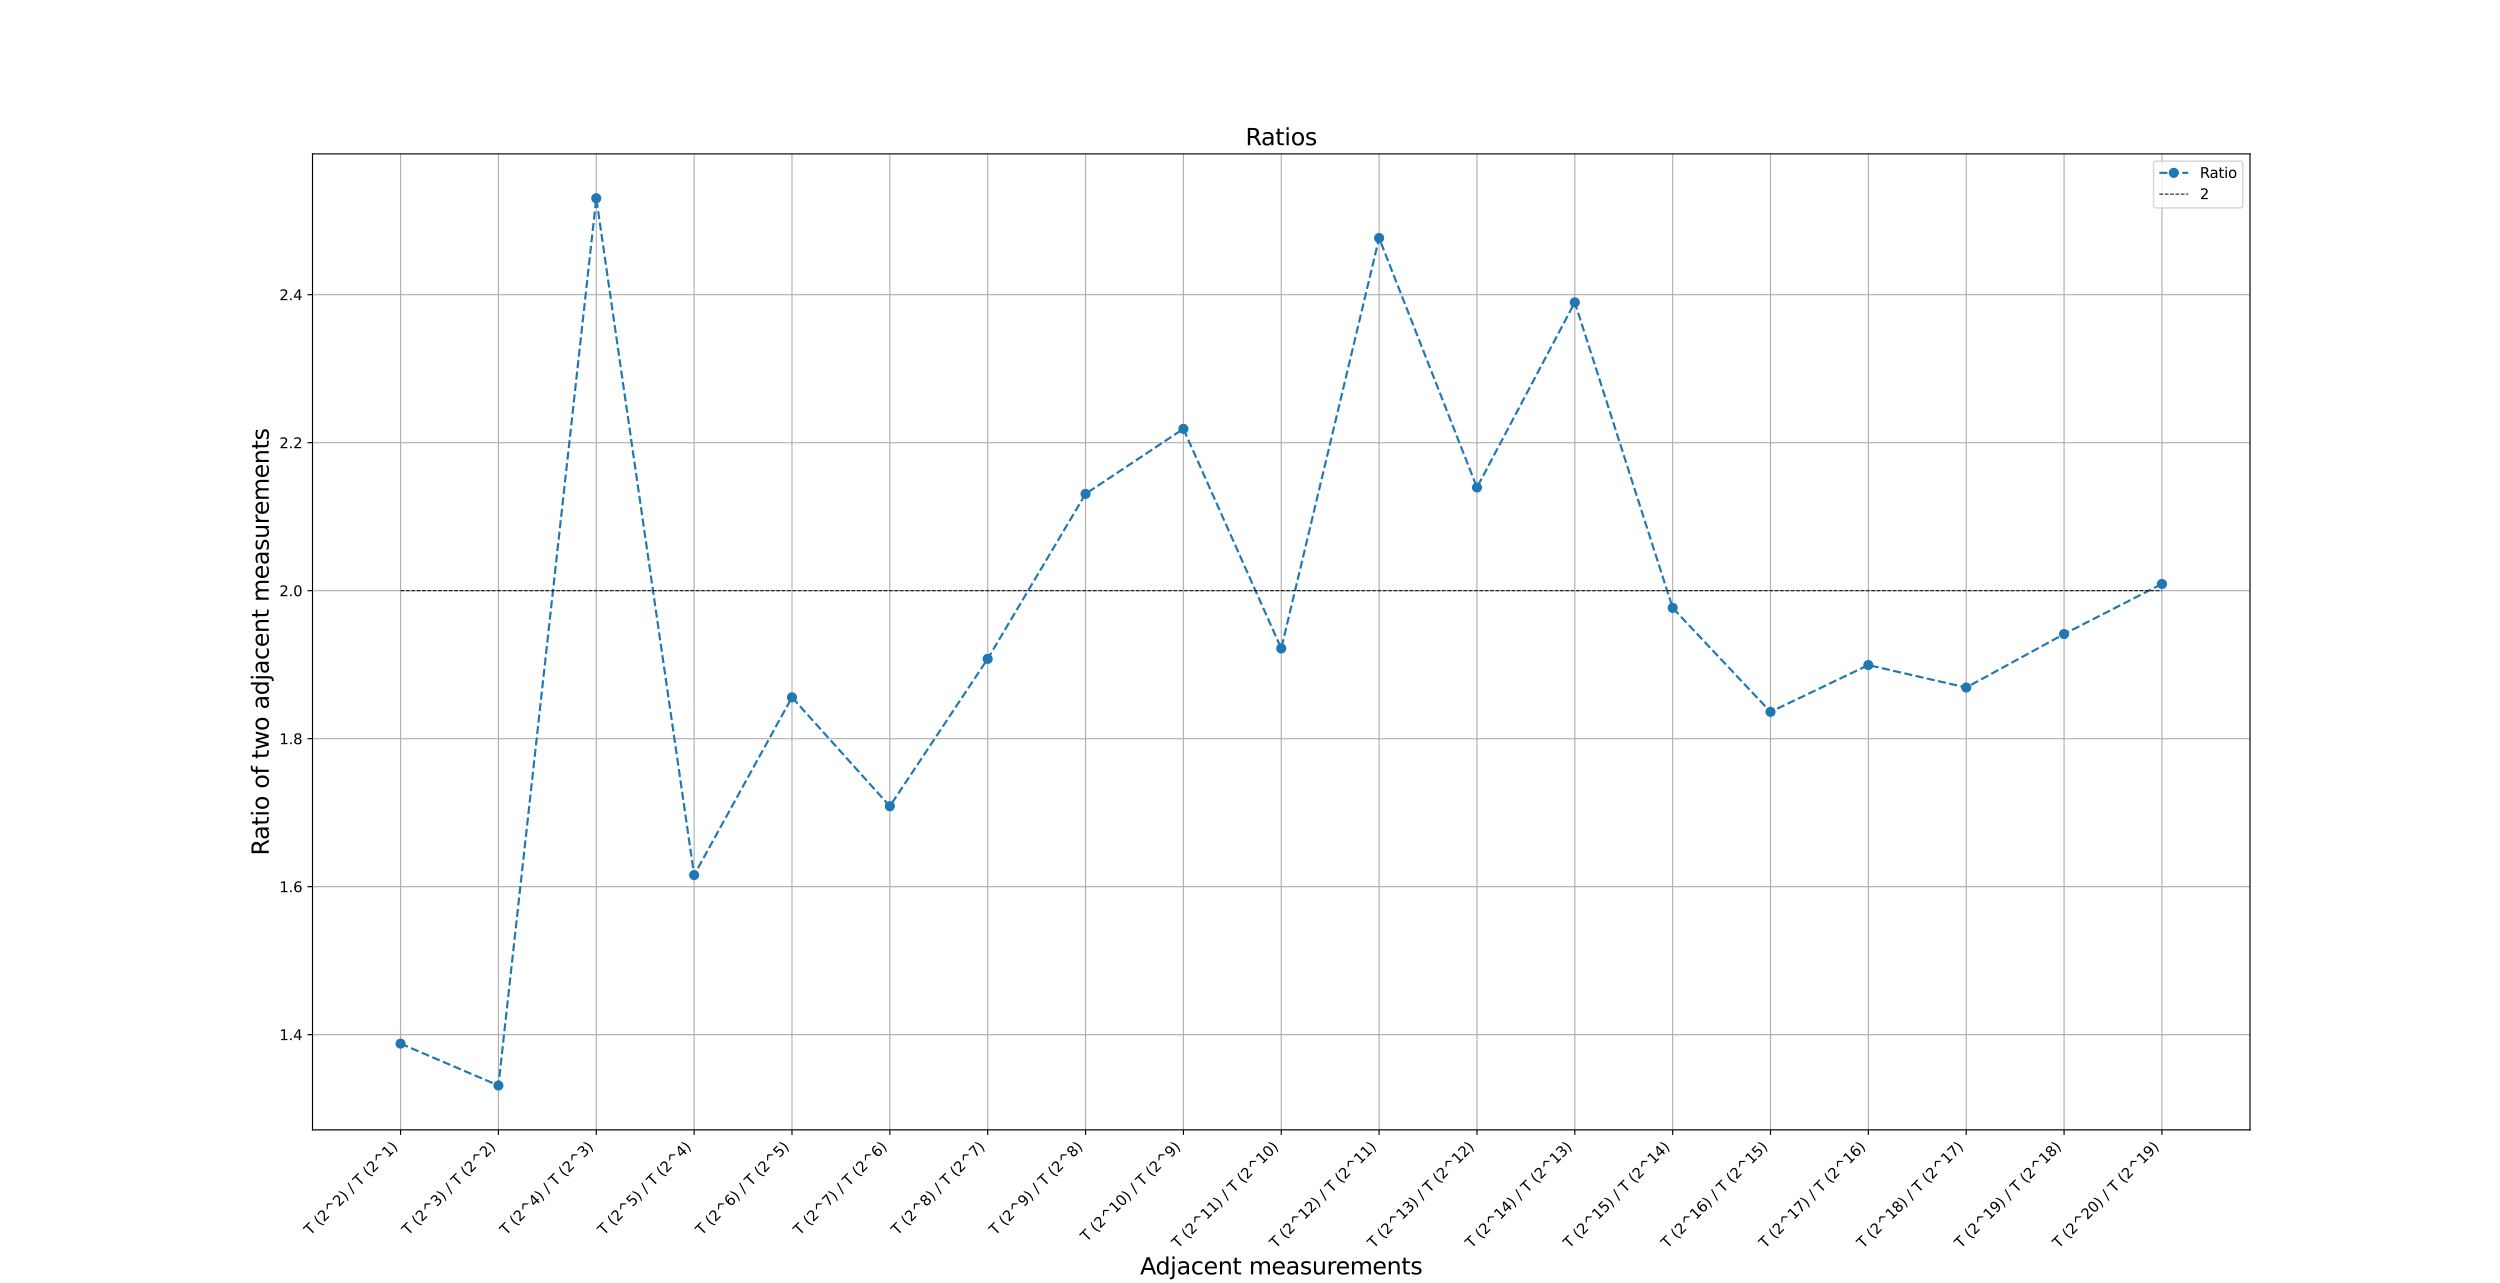 <?xml version="1.0" encoding="utf-8" standalone="no"?>
<!DOCTYPE svg PUBLIC "-//W3C//DTD SVG 1.1//EN"
  "http://www.w3.org/Graphics/SVG/1.1/DTD/svg11.dtd">
<svg xmlns:xlink="http://www.w3.org/1999/xlink" width="1728pt" height="886.5pt" viewBox="0 0 1728 886.5" xmlns="http://www.w3.org/2000/svg" version="1.1">
 <defs>
  <style type="text/css">*{stroke-linejoin: round; stroke-linecap: butt}</style>
 </defs>
 <g id="figure_1">
  <g id="patch_1">
   <path d="M 0 886.5 
L 1728 886.5 
L 1728 0 
L 0 0 
z
" style="fill: #ffffff"/>
  </g>
  <g id="axes_1">
   <g id="patch_2">
    <path d="M 216 780.964 
L 1555.2 780.964 
L 1555.2 106.38 
L 216 106.38 
z
" style="fill: #ffffff"/>
   </g>
   <g id="matplotlib.axis_1">
    <g id="xtick_1">
     <g id="line2d_1">
      <path d="M 276.873 780.964 
L 276.873 106.38 
" clip-path="url(#p6cc8a8038e)" style="fill: none; stroke: #b0b0b0; stroke-width: 0.8; stroke-linecap: square"/>
     </g>
     <g id="line2d_2">
      <defs>
       <path id="mf0589985bb" d="M 0 0 
L 0 3.5 
" style="stroke: #000000; stroke-width: 0.8"/>
      </defs>
      <g>
       <use xlink:href="#mf0589985bb" x="276.873" y="780.964" style="stroke: #000000; stroke-width: 0.8"/>
      </g>
     </g>
     <g id="text_1">
      <!-- T (2^2) / T (2^1) -->
      <g transform="translate(214.511 854.228) rotate(-45) scale(0.1 -0.1)">
       <defs>
        <path id="DejaVuSans-54" d="M -19 4666 
L 3928 4666 
L 3928 4134 
L 2272 4134 
L 2272 0 
L 1638 0 
L 1638 4134 
L -19 4134 
L -19 4666 
z
" transform="scale(0.016)"/>
        <path id="DejaVuSans-20" transform="scale(0.016)"/>
        <path id="DejaVuSans-28" d="M 1984 4856 
Q 1566 4138 1362 3434 
Q 1159 2731 1159 2009 
Q 1159 1288 1364 580 
Q 1569 -128 1984 -844 
L 1484 -844 
Q 1016 -109 783 600 
Q 550 1309 550 2009 
Q 550 2706 781 3412 
Q 1013 4119 1484 4856 
L 1984 4856 
z
" transform="scale(0.016)"/>
        <path id="DejaVuSans-32" d="M 1228 531 
L 3431 531 
L 3431 0 
L 469 0 
L 469 531 
Q 828 903 1448 1529 
Q 2069 2156 2228 2338 
Q 2531 2678 2651 2914 
Q 2772 3150 2772 3378 
Q 2772 3750 2511 3984 
Q 2250 4219 1831 4219 
Q 1534 4219 1204 4116 
Q 875 4013 500 3803 
L 500 4441 
Q 881 4594 1212 4672 
Q 1544 4750 1819 4750 
Q 2544 4750 2975 4387 
Q 3406 4025 3406 3419 
Q 3406 3131 3298 2873 
Q 3191 2616 2906 2266 
Q 2828 2175 2409 1742 
Q 1991 1309 1228 531 
z
" transform="scale(0.016)"/>
        <path id="DejaVuSans-5e" d="M 2988 4666 
L 4684 2925 
L 4056 2925 
L 2681 4159 
L 1306 2925 
L 678 2925 
L 2375 4666 
L 2988 4666 
z
" transform="scale(0.016)"/>
        <path id="DejaVuSans-29" d="M 513 4856 
L 1013 4856 
Q 1481 4119 1714 3412 
Q 1947 2706 1947 2009 
Q 1947 1309 1714 600 
Q 1481 -109 1013 -844 
L 513 -844 
Q 928 -128 1133 580 
Q 1338 1288 1338 2009 
Q 1338 2731 1133 3434 
Q 928 4138 513 4856 
z
" transform="scale(0.016)"/>
        <path id="DejaVuSans-2f" d="M 1625 4666 
L 2156 4666 
L 531 -594 
L 0 -594 
L 1625 4666 
z
" transform="scale(0.016)"/>
        <path id="DejaVuSans-31" d="M 794 531 
L 1825 531 
L 1825 4091 
L 703 3866 
L 703 4441 
L 1819 4666 
L 2450 4666 
L 2450 531 
L 3481 531 
L 3481 0 
L 794 0 
L 794 531 
z
" transform="scale(0.016)"/>
       </defs>
       <use xlink:href="#DejaVuSans-54"/>
       <use xlink:href="#DejaVuSans-20" x="61.084"/>
       <use xlink:href="#DejaVuSans-28" x="92.871"/>
       <use xlink:href="#DejaVuSans-32" x="131.885"/>
       <use xlink:href="#DejaVuSans-5e" x="195.508"/>
       <use xlink:href="#DejaVuSans-32" x="279.297"/>
       <use xlink:href="#DejaVuSans-29" x="342.92"/>
       <use xlink:href="#DejaVuSans-20" x="381.934"/>
       <use xlink:href="#DejaVuSans-2f" x="413.721"/>
       <use xlink:href="#DejaVuSans-20" x="447.412"/>
       <use xlink:href="#DejaVuSans-54" x="479.199"/>
       <use xlink:href="#DejaVuSans-20" x="540.283"/>
       <use xlink:href="#DejaVuSans-28" x="572.07"/>
       <use xlink:href="#DejaVuSans-32" x="611.084"/>
       <use xlink:href="#DejaVuSans-5e" x="674.707"/>
       <use xlink:href="#DejaVuSans-31" x="758.496"/>
       <use xlink:href="#DejaVuSans-29" x="822.119"/>
      </g>
     </g>
    </g>
    <g id="xtick_2">
     <g id="line2d_3">
      <path d="M 344.509 780.964 
L 344.509 106.38 
" clip-path="url(#p6cc8a8038e)" style="fill: none; stroke: #b0b0b0; stroke-width: 0.8; stroke-linecap: square"/>
     </g>
     <g id="line2d_4">
      <g>
       <use xlink:href="#mf0589985bb" x="344.509" y="780.964" style="stroke: #000000; stroke-width: 0.8"/>
      </g>
     </g>
     <g id="text_2">
      <!-- T (2^3) / T (2^2) -->
      <g transform="translate(282.148 854.228) rotate(-45) scale(0.1 -0.1)">
       <defs>
        <path id="DejaVuSans-33" d="M 2597 2516 
Q 3050 2419 3304 2112 
Q 3559 1806 3559 1356 
Q 3559 666 3084 287 
Q 2609 -91 1734 -91 
Q 1441 -91 1130 -33 
Q 819 25 488 141 
L 488 750 
Q 750 597 1062 519 
Q 1375 441 1716 441 
Q 2309 441 2620 675 
Q 2931 909 2931 1356 
Q 2931 1769 2642 2001 
Q 2353 2234 1838 2234 
L 1294 2234 
L 1294 2753 
L 1863 2753 
Q 2328 2753 2575 2939 
Q 2822 3125 2822 3475 
Q 2822 3834 2567 4026 
Q 2313 4219 1838 4219 
Q 1578 4219 1281 4162 
Q 984 4106 628 3988 
L 628 4550 
Q 988 4650 1302 4700 
Q 1616 4750 1894 4750 
Q 2613 4750 3031 4423 
Q 3450 4097 3450 3541 
Q 3450 3153 3228 2886 
Q 3006 2619 2597 2516 
z
" transform="scale(0.016)"/>
       </defs>
       <use xlink:href="#DejaVuSans-54"/>
       <use xlink:href="#DejaVuSans-20" x="61.084"/>
       <use xlink:href="#DejaVuSans-28" x="92.871"/>
       <use xlink:href="#DejaVuSans-32" x="131.885"/>
       <use xlink:href="#DejaVuSans-5e" x="195.508"/>
       <use xlink:href="#DejaVuSans-33" x="279.297"/>
       <use xlink:href="#DejaVuSans-29" x="342.92"/>
       <use xlink:href="#DejaVuSans-20" x="381.934"/>
       <use xlink:href="#DejaVuSans-2f" x="413.721"/>
       <use xlink:href="#DejaVuSans-20" x="447.412"/>
       <use xlink:href="#DejaVuSans-54" x="479.199"/>
       <use xlink:href="#DejaVuSans-20" x="540.283"/>
       <use xlink:href="#DejaVuSans-28" x="572.07"/>
       <use xlink:href="#DejaVuSans-32" x="611.084"/>
       <use xlink:href="#DejaVuSans-5e" x="674.707"/>
       <use xlink:href="#DejaVuSans-32" x="758.496"/>
       <use xlink:href="#DejaVuSans-29" x="822.119"/>
      </g>
     </g>
    </g>
    <g id="xtick_3">
     <g id="line2d_5">
      <path d="M 412.145 780.964 
L 412.145 106.38 
" clip-path="url(#p6cc8a8038e)" style="fill: none; stroke: #b0b0b0; stroke-width: 0.8; stroke-linecap: square"/>
     </g>
     <g id="line2d_6">
      <g>
       <use xlink:href="#mf0589985bb" x="412.145" y="780.964" style="stroke: #000000; stroke-width: 0.8"/>
      </g>
     </g>
     <g id="text_3">
      <!-- T (2^4) / T (2^3) -->
      <g transform="translate(349.784 854.228) rotate(-45) scale(0.1 -0.1)">
       <defs>
        <path id="DejaVuSans-34" d="M 2419 4116 
L 825 1625 
L 2419 1625 
L 2419 4116 
z
M 2253 4666 
L 3047 4666 
L 3047 1625 
L 3713 1625 
L 3713 1100 
L 3047 1100 
L 3047 0 
L 2419 0 
L 2419 1100 
L 313 1100 
L 313 1709 
L 2253 4666 
z
" transform="scale(0.016)"/>
       </defs>
       <use xlink:href="#DejaVuSans-54"/>
       <use xlink:href="#DejaVuSans-20" x="61.084"/>
       <use xlink:href="#DejaVuSans-28" x="92.871"/>
       <use xlink:href="#DejaVuSans-32" x="131.885"/>
       <use xlink:href="#DejaVuSans-5e" x="195.508"/>
       <use xlink:href="#DejaVuSans-34" x="279.297"/>
       <use xlink:href="#DejaVuSans-29" x="342.92"/>
       <use xlink:href="#DejaVuSans-20" x="381.934"/>
       <use xlink:href="#DejaVuSans-2f" x="413.721"/>
       <use xlink:href="#DejaVuSans-20" x="447.412"/>
       <use xlink:href="#DejaVuSans-54" x="479.199"/>
       <use xlink:href="#DejaVuSans-20" x="540.283"/>
       <use xlink:href="#DejaVuSans-28" x="572.07"/>
       <use xlink:href="#DejaVuSans-32" x="611.084"/>
       <use xlink:href="#DejaVuSans-5e" x="674.707"/>
       <use xlink:href="#DejaVuSans-33" x="758.496"/>
       <use xlink:href="#DejaVuSans-29" x="822.119"/>
      </g>
     </g>
    </g>
    <g id="xtick_4">
     <g id="line2d_7">
      <path d="M 479.782 780.964 
L 479.782 106.38 
" clip-path="url(#p6cc8a8038e)" style="fill: none; stroke: #b0b0b0; stroke-width: 0.8; stroke-linecap: square"/>
     </g>
     <g id="line2d_8">
      <g>
       <use xlink:href="#mf0589985bb" x="479.782" y="780.964" style="stroke: #000000; stroke-width: 0.8"/>
      </g>
     </g>
     <g id="text_4">
      <!-- T (2^5) / T (2^4) -->
      <g transform="translate(417.421 854.228) rotate(-45) scale(0.1 -0.1)">
       <defs>
        <path id="DejaVuSans-35" d="M 691 4666 
L 3169 4666 
L 3169 4134 
L 1269 4134 
L 1269 2991 
Q 1406 3038 1543 3061 
Q 1681 3084 1819 3084 
Q 2600 3084 3056 2656 
Q 3513 2228 3513 1497 
Q 3513 744 3044 326 
Q 2575 -91 1722 -91 
Q 1428 -91 1123 -41 
Q 819 9 494 109 
L 494 744 
Q 775 591 1075 516 
Q 1375 441 1709 441 
Q 2250 441 2565 725 
Q 2881 1009 2881 1497 
Q 2881 1984 2565 2268 
Q 2250 2553 1709 2553 
Q 1456 2553 1204 2497 
Q 953 2441 691 2322 
L 691 4666 
z
" transform="scale(0.016)"/>
       </defs>
       <use xlink:href="#DejaVuSans-54"/>
       <use xlink:href="#DejaVuSans-20" x="61.084"/>
       <use xlink:href="#DejaVuSans-28" x="92.871"/>
       <use xlink:href="#DejaVuSans-32" x="131.885"/>
       <use xlink:href="#DejaVuSans-5e" x="195.508"/>
       <use xlink:href="#DejaVuSans-35" x="279.297"/>
       <use xlink:href="#DejaVuSans-29" x="342.92"/>
       <use xlink:href="#DejaVuSans-20" x="381.934"/>
       <use xlink:href="#DejaVuSans-2f" x="413.721"/>
       <use xlink:href="#DejaVuSans-20" x="447.412"/>
       <use xlink:href="#DejaVuSans-54" x="479.199"/>
       <use xlink:href="#DejaVuSans-20" x="540.283"/>
       <use xlink:href="#DejaVuSans-28" x="572.07"/>
       <use xlink:href="#DejaVuSans-32" x="611.084"/>
       <use xlink:href="#DejaVuSans-5e" x="674.707"/>
       <use xlink:href="#DejaVuSans-34" x="758.496"/>
       <use xlink:href="#DejaVuSans-29" x="822.119"/>
      </g>
     </g>
    </g>
    <g id="xtick_5">
     <g id="line2d_9">
      <path d="M 547.418 780.964 
L 547.418 106.38 
" clip-path="url(#p6cc8a8038e)" style="fill: none; stroke: #b0b0b0; stroke-width: 0.8; stroke-linecap: square"/>
     </g>
     <g id="line2d_10">
      <g>
       <use xlink:href="#mf0589985bb" x="547.418" y="780.964" style="stroke: #000000; stroke-width: 0.8"/>
      </g>
     </g>
     <g id="text_5">
      <!-- T (2^6) / T (2^5) -->
      <g transform="translate(485.057 854.228) rotate(-45) scale(0.1 -0.1)">
       <defs>
        <path id="DejaVuSans-36" d="M 2113 2584 
Q 1688 2584 1439 2293 
Q 1191 2003 1191 1497 
Q 1191 994 1439 701 
Q 1688 409 2113 409 
Q 2538 409 2786 701 
Q 3034 994 3034 1497 
Q 3034 2003 2786 2293 
Q 2538 2584 2113 2584 
z
M 3366 4563 
L 3366 3988 
Q 3128 4100 2886 4159 
Q 2644 4219 2406 4219 
Q 1781 4219 1451 3797 
Q 1122 3375 1075 2522 
Q 1259 2794 1537 2939 
Q 1816 3084 2150 3084 
Q 2853 3084 3261 2657 
Q 3669 2231 3669 1497 
Q 3669 778 3244 343 
Q 2819 -91 2113 -91 
Q 1303 -91 875 529 
Q 447 1150 447 2328 
Q 447 3434 972 4092 
Q 1497 4750 2381 4750 
Q 2619 4750 2861 4703 
Q 3103 4656 3366 4563 
z
" transform="scale(0.016)"/>
       </defs>
       <use xlink:href="#DejaVuSans-54"/>
       <use xlink:href="#DejaVuSans-20" x="61.084"/>
       <use xlink:href="#DejaVuSans-28" x="92.871"/>
       <use xlink:href="#DejaVuSans-32" x="131.885"/>
       <use xlink:href="#DejaVuSans-5e" x="195.508"/>
       <use xlink:href="#DejaVuSans-36" x="279.297"/>
       <use xlink:href="#DejaVuSans-29" x="342.92"/>
       <use xlink:href="#DejaVuSans-20" x="381.934"/>
       <use xlink:href="#DejaVuSans-2f" x="413.721"/>
       <use xlink:href="#DejaVuSans-20" x="447.412"/>
       <use xlink:href="#DejaVuSans-54" x="479.199"/>
       <use xlink:href="#DejaVuSans-20" x="540.283"/>
       <use xlink:href="#DejaVuSans-28" x="572.07"/>
       <use xlink:href="#DejaVuSans-32" x="611.084"/>
       <use xlink:href="#DejaVuSans-5e" x="674.707"/>
       <use xlink:href="#DejaVuSans-35" x="758.496"/>
       <use xlink:href="#DejaVuSans-29" x="822.119"/>
      </g>
     </g>
    </g>
    <g id="xtick_6">
     <g id="line2d_11">
      <path d="M 615.055 780.964 
L 615.055 106.38 
" clip-path="url(#p6cc8a8038e)" style="fill: none; stroke: #b0b0b0; stroke-width: 0.8; stroke-linecap: square"/>
     </g>
     <g id="line2d_12">
      <g>
       <use xlink:href="#mf0589985bb" x="615.055" y="780.964" style="stroke: #000000; stroke-width: 0.8"/>
      </g>
     </g>
     <g id="text_6">
      <!-- T (2^7) / T (2^6) -->
      <g transform="translate(552.693 854.228) rotate(-45) scale(0.1 -0.1)">
       <defs>
        <path id="DejaVuSans-37" d="M 525 4666 
L 3525 4666 
L 3525 4397 
L 1831 0 
L 1172 0 
L 2766 4134 
L 525 4134 
L 525 4666 
z
" transform="scale(0.016)"/>
       </defs>
       <use xlink:href="#DejaVuSans-54"/>
       <use xlink:href="#DejaVuSans-20" x="61.084"/>
       <use xlink:href="#DejaVuSans-28" x="92.871"/>
       <use xlink:href="#DejaVuSans-32" x="131.885"/>
       <use xlink:href="#DejaVuSans-5e" x="195.508"/>
       <use xlink:href="#DejaVuSans-37" x="279.297"/>
       <use xlink:href="#DejaVuSans-29" x="342.92"/>
       <use xlink:href="#DejaVuSans-20" x="381.934"/>
       <use xlink:href="#DejaVuSans-2f" x="413.721"/>
       <use xlink:href="#DejaVuSans-20" x="447.412"/>
       <use xlink:href="#DejaVuSans-54" x="479.199"/>
       <use xlink:href="#DejaVuSans-20" x="540.283"/>
       <use xlink:href="#DejaVuSans-28" x="572.07"/>
       <use xlink:href="#DejaVuSans-32" x="611.084"/>
       <use xlink:href="#DejaVuSans-5e" x="674.707"/>
       <use xlink:href="#DejaVuSans-36" x="758.496"/>
       <use xlink:href="#DejaVuSans-29" x="822.119"/>
      </g>
     </g>
    </g>
    <g id="xtick_7">
     <g id="line2d_13">
      <path d="M 682.691 780.964 
L 682.691 106.38 
" clip-path="url(#p6cc8a8038e)" style="fill: none; stroke: #b0b0b0; stroke-width: 0.8; stroke-linecap: square"/>
     </g>
     <g id="line2d_14">
      <g>
       <use xlink:href="#mf0589985bb" x="682.691" y="780.964" style="stroke: #000000; stroke-width: 0.8"/>
      </g>
     </g>
     <g id="text_7">
      <!-- T (2^8) / T (2^7) -->
      <g transform="translate(620.33 854.228) rotate(-45) scale(0.1 -0.1)">
       <defs>
        <path id="DejaVuSans-38" d="M 2034 2216 
Q 1584 2216 1326 1975 
Q 1069 1734 1069 1313 
Q 1069 891 1326 650 
Q 1584 409 2034 409 
Q 2484 409 2743 651 
Q 3003 894 3003 1313 
Q 3003 1734 2745 1975 
Q 2488 2216 2034 2216 
z
M 1403 2484 
Q 997 2584 770 2862 
Q 544 3141 544 3541 
Q 544 4100 942 4425 
Q 1341 4750 2034 4750 
Q 2731 4750 3128 4425 
Q 3525 4100 3525 3541 
Q 3525 3141 3298 2862 
Q 3072 2584 2669 2484 
Q 3125 2378 3379 2068 
Q 3634 1759 3634 1313 
Q 3634 634 3220 271 
Q 2806 -91 2034 -91 
Q 1263 -91 848 271 
Q 434 634 434 1313 
Q 434 1759 690 2068 
Q 947 2378 1403 2484 
z
M 1172 3481 
Q 1172 3119 1398 2916 
Q 1625 2713 2034 2713 
Q 2441 2713 2670 2916 
Q 2900 3119 2900 3481 
Q 2900 3844 2670 4047 
Q 2441 4250 2034 4250 
Q 1625 4250 1398 4047 
Q 1172 3844 1172 3481 
z
" transform="scale(0.016)"/>
       </defs>
       <use xlink:href="#DejaVuSans-54"/>
       <use xlink:href="#DejaVuSans-20" x="61.084"/>
       <use xlink:href="#DejaVuSans-28" x="92.871"/>
       <use xlink:href="#DejaVuSans-32" x="131.885"/>
       <use xlink:href="#DejaVuSans-5e" x="195.508"/>
       <use xlink:href="#DejaVuSans-38" x="279.297"/>
       <use xlink:href="#DejaVuSans-29" x="342.92"/>
       <use xlink:href="#DejaVuSans-20" x="381.934"/>
       <use xlink:href="#DejaVuSans-2f" x="413.721"/>
       <use xlink:href="#DejaVuSans-20" x="447.412"/>
       <use xlink:href="#DejaVuSans-54" x="479.199"/>
       <use xlink:href="#DejaVuSans-20" x="540.283"/>
       <use xlink:href="#DejaVuSans-28" x="572.07"/>
       <use xlink:href="#DejaVuSans-32" x="611.084"/>
       <use xlink:href="#DejaVuSans-5e" x="674.707"/>
       <use xlink:href="#DejaVuSans-37" x="758.496"/>
       <use xlink:href="#DejaVuSans-29" x="822.119"/>
      </g>
     </g>
    </g>
    <g id="xtick_8">
     <g id="line2d_15">
      <path d="M 750.327 780.964 
L 750.327 106.38 
" clip-path="url(#p6cc8a8038e)" style="fill: none; stroke: #b0b0b0; stroke-width: 0.8; stroke-linecap: square"/>
     </g>
     <g id="line2d_16">
      <g>
       <use xlink:href="#mf0589985bb" x="750.327" y="780.964" style="stroke: #000000; stroke-width: 0.8"/>
      </g>
     </g>
     <g id="text_8">
      <!-- T (2^9) / T (2^8) -->
      <g transform="translate(687.966 854.228) rotate(-45) scale(0.1 -0.1)">
       <defs>
        <path id="DejaVuSans-39" d="M 703 97 
L 703 672 
Q 941 559 1184 500 
Q 1428 441 1663 441 
Q 2288 441 2617 861 
Q 2947 1281 2994 2138 
Q 2813 1869 2534 1725 
Q 2256 1581 1919 1581 
Q 1219 1581 811 2004 
Q 403 2428 403 3163 
Q 403 3881 828 4315 
Q 1253 4750 1959 4750 
Q 2769 4750 3195 4129 
Q 3622 3509 3622 2328 
Q 3622 1225 3098 567 
Q 2575 -91 1691 -91 
Q 1453 -91 1209 -44 
Q 966 3 703 97 
z
M 1959 2075 
Q 2384 2075 2632 2365 
Q 2881 2656 2881 3163 
Q 2881 3666 2632 3958 
Q 2384 4250 1959 4250 
Q 1534 4250 1286 3958 
Q 1038 3666 1038 3163 
Q 1038 2656 1286 2365 
Q 1534 2075 1959 2075 
z
" transform="scale(0.016)"/>
       </defs>
       <use xlink:href="#DejaVuSans-54"/>
       <use xlink:href="#DejaVuSans-20" x="61.084"/>
       <use xlink:href="#DejaVuSans-28" x="92.871"/>
       <use xlink:href="#DejaVuSans-32" x="131.885"/>
       <use xlink:href="#DejaVuSans-5e" x="195.508"/>
       <use xlink:href="#DejaVuSans-39" x="279.297"/>
       <use xlink:href="#DejaVuSans-29" x="342.92"/>
       <use xlink:href="#DejaVuSans-20" x="381.934"/>
       <use xlink:href="#DejaVuSans-2f" x="413.721"/>
       <use xlink:href="#DejaVuSans-20" x="447.412"/>
       <use xlink:href="#DejaVuSans-54" x="479.199"/>
       <use xlink:href="#DejaVuSans-20" x="540.283"/>
       <use xlink:href="#DejaVuSans-28" x="572.07"/>
       <use xlink:href="#DejaVuSans-32" x="611.084"/>
       <use xlink:href="#DejaVuSans-5e" x="674.707"/>
       <use xlink:href="#DejaVuSans-38" x="758.496"/>
       <use xlink:href="#DejaVuSans-29" x="822.119"/>
      </g>
     </g>
    </g>
    <g id="xtick_9">
     <g id="line2d_17">
      <path d="M 817.964 780.964 
L 817.964 106.38 
" clip-path="url(#p6cc8a8038e)" style="fill: none; stroke: #b0b0b0; stroke-width: 0.8; stroke-linecap: square"/>
     </g>
     <g id="line2d_18">
      <g>
       <use xlink:href="#mf0589985bb" x="817.964" y="780.964" style="stroke: #000000; stroke-width: 0.8"/>
      </g>
     </g>
     <g id="text_9">
      <!-- T (2^10) / T (2^9) -->
      <g transform="translate(751.103 858.727) rotate(-45) scale(0.1 -0.1)">
       <defs>
        <path id="DejaVuSans-30" d="M 2034 4250 
Q 1547 4250 1301 3770 
Q 1056 3291 1056 2328 
Q 1056 1369 1301 889 
Q 1547 409 2034 409 
Q 2525 409 2770 889 
Q 3016 1369 3016 2328 
Q 3016 3291 2770 3770 
Q 2525 4250 2034 4250 
z
M 2034 4750 
Q 2819 4750 3233 4129 
Q 3647 3509 3647 2328 
Q 3647 1150 3233 529 
Q 2819 -91 2034 -91 
Q 1250 -91 836 529 
Q 422 1150 422 2328 
Q 422 3509 836 4129 
Q 1250 4750 2034 4750 
z
" transform="scale(0.016)"/>
       </defs>
       <use xlink:href="#DejaVuSans-54"/>
       <use xlink:href="#DejaVuSans-20" x="61.084"/>
       <use xlink:href="#DejaVuSans-28" x="92.871"/>
       <use xlink:href="#DejaVuSans-32" x="131.885"/>
       <use xlink:href="#DejaVuSans-5e" x="195.508"/>
       <use xlink:href="#DejaVuSans-31" x="279.297"/>
       <use xlink:href="#DejaVuSans-30" x="342.92"/>
       <use xlink:href="#DejaVuSans-29" x="406.543"/>
       <use xlink:href="#DejaVuSans-20" x="445.557"/>
       <use xlink:href="#DejaVuSans-2f" x="477.344"/>
       <use xlink:href="#DejaVuSans-20" x="511.035"/>
       <use xlink:href="#DejaVuSans-54" x="542.822"/>
       <use xlink:href="#DejaVuSans-20" x="603.906"/>
       <use xlink:href="#DejaVuSans-28" x="635.693"/>
       <use xlink:href="#DejaVuSans-32" x="674.707"/>
       <use xlink:href="#DejaVuSans-5e" x="738.33"/>
       <use xlink:href="#DejaVuSans-39" x="822.119"/>
       <use xlink:href="#DejaVuSans-29" x="885.742"/>
      </g>
     </g>
    </g>
    <g id="xtick_10">
     <g id="line2d_19">
      <path d="M 885.6 780.964 
L 885.6 106.38 
" clip-path="url(#p6cc8a8038e)" style="fill: none; stroke: #b0b0b0; stroke-width: 0.8; stroke-linecap: square"/>
     </g>
     <g id="line2d_20">
      <g>
       <use xlink:href="#mf0589985bb" x="885.6" y="780.964" style="stroke: #000000; stroke-width: 0.8"/>
      </g>
     </g>
     <g id="text_10">
      <!-- T (2^11) / T (2^10) -->
      <g transform="translate(814.241 863.226) rotate(-45) scale(0.1 -0.1)">
       <use xlink:href="#DejaVuSans-54"/>
       <use xlink:href="#DejaVuSans-20" x="61.084"/>
       <use xlink:href="#DejaVuSans-28" x="92.871"/>
       <use xlink:href="#DejaVuSans-32" x="131.885"/>
       <use xlink:href="#DejaVuSans-5e" x="195.508"/>
       <use xlink:href="#DejaVuSans-31" x="279.297"/>
       <use xlink:href="#DejaVuSans-31" x="342.92"/>
       <use xlink:href="#DejaVuSans-29" x="406.543"/>
       <use xlink:href="#DejaVuSans-20" x="445.557"/>
       <use xlink:href="#DejaVuSans-2f" x="477.344"/>
       <use xlink:href="#DejaVuSans-20" x="511.035"/>
       <use xlink:href="#DejaVuSans-54" x="542.822"/>
       <use xlink:href="#DejaVuSans-20" x="603.906"/>
       <use xlink:href="#DejaVuSans-28" x="635.693"/>
       <use xlink:href="#DejaVuSans-32" x="674.707"/>
       <use xlink:href="#DejaVuSans-5e" x="738.33"/>
       <use xlink:href="#DejaVuSans-31" x="822.119"/>
       <use xlink:href="#DejaVuSans-30" x="885.742"/>
       <use xlink:href="#DejaVuSans-29" x="949.365"/>
      </g>
     </g>
    </g>
    <g id="xtick_11">
     <g id="line2d_21">
      <path d="M 953.236 780.964 
L 953.236 106.38 
" clip-path="url(#p6cc8a8038e)" style="fill: none; stroke: #b0b0b0; stroke-width: 0.8; stroke-linecap: square"/>
     </g>
     <g id="line2d_22">
      <g>
       <use xlink:href="#mf0589985bb" x="953.236" y="780.964" style="stroke: #000000; stroke-width: 0.8"/>
      </g>
     </g>
     <g id="text_11">
      <!-- T (2^12) / T (2^11) -->
      <g transform="translate(881.877 863.226) rotate(-45) scale(0.1 -0.1)">
       <use xlink:href="#DejaVuSans-54"/>
       <use xlink:href="#DejaVuSans-20" x="61.084"/>
       <use xlink:href="#DejaVuSans-28" x="92.871"/>
       <use xlink:href="#DejaVuSans-32" x="131.885"/>
       <use xlink:href="#DejaVuSans-5e" x="195.508"/>
       <use xlink:href="#DejaVuSans-31" x="279.297"/>
       <use xlink:href="#DejaVuSans-32" x="342.92"/>
       <use xlink:href="#DejaVuSans-29" x="406.543"/>
       <use xlink:href="#DejaVuSans-20" x="445.557"/>
       <use xlink:href="#DejaVuSans-2f" x="477.344"/>
       <use xlink:href="#DejaVuSans-20" x="511.035"/>
       <use xlink:href="#DejaVuSans-54" x="542.822"/>
       <use xlink:href="#DejaVuSans-20" x="603.906"/>
       <use xlink:href="#DejaVuSans-28" x="635.693"/>
       <use xlink:href="#DejaVuSans-32" x="674.707"/>
       <use xlink:href="#DejaVuSans-5e" x="738.33"/>
       <use xlink:href="#DejaVuSans-31" x="822.119"/>
       <use xlink:href="#DejaVuSans-31" x="885.742"/>
       <use xlink:href="#DejaVuSans-29" x="949.365"/>
      </g>
     </g>
    </g>
    <g id="xtick_12">
     <g id="line2d_23">
      <path d="M 1020.873 780.964 
L 1020.873 106.38 
" clip-path="url(#p6cc8a8038e)" style="fill: none; stroke: #b0b0b0; stroke-width: 0.8; stroke-linecap: square"/>
     </g>
     <g id="line2d_24">
      <g>
       <use xlink:href="#mf0589985bb" x="1020.873" y="780.964" style="stroke: #000000; stroke-width: 0.8"/>
      </g>
     </g>
     <g id="text_12">
      <!-- T (2^13) / T (2^12) -->
      <g transform="translate(949.514 863.226) rotate(-45) scale(0.1 -0.1)">
       <use xlink:href="#DejaVuSans-54"/>
       <use xlink:href="#DejaVuSans-20" x="61.084"/>
       <use xlink:href="#DejaVuSans-28" x="92.871"/>
       <use xlink:href="#DejaVuSans-32" x="131.885"/>
       <use xlink:href="#DejaVuSans-5e" x="195.508"/>
       <use xlink:href="#DejaVuSans-31" x="279.297"/>
       <use xlink:href="#DejaVuSans-33" x="342.92"/>
       <use xlink:href="#DejaVuSans-29" x="406.543"/>
       <use xlink:href="#DejaVuSans-20" x="445.557"/>
       <use xlink:href="#DejaVuSans-2f" x="477.344"/>
       <use xlink:href="#DejaVuSans-20" x="511.035"/>
       <use xlink:href="#DejaVuSans-54" x="542.822"/>
       <use xlink:href="#DejaVuSans-20" x="603.906"/>
       <use xlink:href="#DejaVuSans-28" x="635.693"/>
       <use xlink:href="#DejaVuSans-32" x="674.707"/>
       <use xlink:href="#DejaVuSans-5e" x="738.33"/>
       <use xlink:href="#DejaVuSans-31" x="822.119"/>
       <use xlink:href="#DejaVuSans-32" x="885.742"/>
       <use xlink:href="#DejaVuSans-29" x="949.365"/>
      </g>
     </g>
    </g>
    <g id="xtick_13">
     <g id="line2d_25">
      <path d="M 1088.509 780.964 
L 1088.509 106.38 
" clip-path="url(#p6cc8a8038e)" style="fill: none; stroke: #b0b0b0; stroke-width: 0.8; stroke-linecap: square"/>
     </g>
     <g id="line2d_26">
      <g>
       <use xlink:href="#mf0589985bb" x="1088.509" y="780.964" style="stroke: #000000; stroke-width: 0.8"/>
      </g>
     </g>
     <g id="text_13">
      <!-- T (2^14) / T (2^13) -->
      <g transform="translate(1017.15 863.226) rotate(-45) scale(0.1 -0.1)">
       <use xlink:href="#DejaVuSans-54"/>
       <use xlink:href="#DejaVuSans-20" x="61.084"/>
       <use xlink:href="#DejaVuSans-28" x="92.871"/>
       <use xlink:href="#DejaVuSans-32" x="131.885"/>
       <use xlink:href="#DejaVuSans-5e" x="195.508"/>
       <use xlink:href="#DejaVuSans-31" x="279.297"/>
       <use xlink:href="#DejaVuSans-34" x="342.92"/>
       <use xlink:href="#DejaVuSans-29" x="406.543"/>
       <use xlink:href="#DejaVuSans-20" x="445.557"/>
       <use xlink:href="#DejaVuSans-2f" x="477.344"/>
       <use xlink:href="#DejaVuSans-20" x="511.035"/>
       <use xlink:href="#DejaVuSans-54" x="542.822"/>
       <use xlink:href="#DejaVuSans-20" x="603.906"/>
       <use xlink:href="#DejaVuSans-28" x="635.693"/>
       <use xlink:href="#DejaVuSans-32" x="674.707"/>
       <use xlink:href="#DejaVuSans-5e" x="738.33"/>
       <use xlink:href="#DejaVuSans-31" x="822.119"/>
       <use xlink:href="#DejaVuSans-33" x="885.742"/>
       <use xlink:href="#DejaVuSans-29" x="949.365"/>
      </g>
     </g>
    </g>
    <g id="xtick_14">
     <g id="line2d_27">
      <path d="M 1156.145 780.964 
L 1156.145 106.38 
" clip-path="url(#p6cc8a8038e)" style="fill: none; stroke: #b0b0b0; stroke-width: 0.8; stroke-linecap: square"/>
     </g>
     <g id="line2d_28">
      <g>
       <use xlink:href="#mf0589985bb" x="1156.145" y="780.964" style="stroke: #000000; stroke-width: 0.8"/>
      </g>
     </g>
     <g id="text_14">
      <!-- T (2^15) / T (2^14) -->
      <g transform="translate(1084.786 863.226) rotate(-45) scale(0.1 -0.1)">
       <use xlink:href="#DejaVuSans-54"/>
       <use xlink:href="#DejaVuSans-20" x="61.084"/>
       <use xlink:href="#DejaVuSans-28" x="92.871"/>
       <use xlink:href="#DejaVuSans-32" x="131.885"/>
       <use xlink:href="#DejaVuSans-5e" x="195.508"/>
       <use xlink:href="#DejaVuSans-31" x="279.297"/>
       <use xlink:href="#DejaVuSans-35" x="342.92"/>
       <use xlink:href="#DejaVuSans-29" x="406.543"/>
       <use xlink:href="#DejaVuSans-20" x="445.557"/>
       <use xlink:href="#DejaVuSans-2f" x="477.344"/>
       <use xlink:href="#DejaVuSans-20" x="511.035"/>
       <use xlink:href="#DejaVuSans-54" x="542.822"/>
       <use xlink:href="#DejaVuSans-20" x="603.906"/>
       <use xlink:href="#DejaVuSans-28" x="635.693"/>
       <use xlink:href="#DejaVuSans-32" x="674.707"/>
       <use xlink:href="#DejaVuSans-5e" x="738.33"/>
       <use xlink:href="#DejaVuSans-31" x="822.119"/>
       <use xlink:href="#DejaVuSans-34" x="885.742"/>
       <use xlink:href="#DejaVuSans-29" x="949.365"/>
      </g>
     </g>
    </g>
    <g id="xtick_15">
     <g id="line2d_29">
      <path d="M 1223.782 780.964 
L 1223.782 106.38 
" clip-path="url(#p6cc8a8038e)" style="fill: none; stroke: #b0b0b0; stroke-width: 0.8; stroke-linecap: square"/>
     </g>
     <g id="line2d_30">
      <g>
       <use xlink:href="#mf0589985bb" x="1223.782" y="780.964" style="stroke: #000000; stroke-width: 0.8"/>
      </g>
     </g>
     <g id="text_15">
      <!-- T (2^16) / T (2^15) -->
      <g transform="translate(1152.423 863.226) rotate(-45) scale(0.1 -0.1)">
       <use xlink:href="#DejaVuSans-54"/>
       <use xlink:href="#DejaVuSans-20" x="61.084"/>
       <use xlink:href="#DejaVuSans-28" x="92.871"/>
       <use xlink:href="#DejaVuSans-32" x="131.885"/>
       <use xlink:href="#DejaVuSans-5e" x="195.508"/>
       <use xlink:href="#DejaVuSans-31" x="279.297"/>
       <use xlink:href="#DejaVuSans-36" x="342.92"/>
       <use xlink:href="#DejaVuSans-29" x="406.543"/>
       <use xlink:href="#DejaVuSans-20" x="445.557"/>
       <use xlink:href="#DejaVuSans-2f" x="477.344"/>
       <use xlink:href="#DejaVuSans-20" x="511.035"/>
       <use xlink:href="#DejaVuSans-54" x="542.822"/>
       <use xlink:href="#DejaVuSans-20" x="603.906"/>
       <use xlink:href="#DejaVuSans-28" x="635.693"/>
       <use xlink:href="#DejaVuSans-32" x="674.707"/>
       <use xlink:href="#DejaVuSans-5e" x="738.33"/>
       <use xlink:href="#DejaVuSans-31" x="822.119"/>
       <use xlink:href="#DejaVuSans-35" x="885.742"/>
       <use xlink:href="#DejaVuSans-29" x="949.365"/>
      </g>
     </g>
    </g>
    <g id="xtick_16">
     <g id="line2d_31">
      <path d="M 1291.418 780.964 
L 1291.418 106.38 
" clip-path="url(#p6cc8a8038e)" style="fill: none; stroke: #b0b0b0; stroke-width: 0.8; stroke-linecap: square"/>
     </g>
     <g id="line2d_32">
      <g>
       <use xlink:href="#mf0589985bb" x="1291.418" y="780.964" style="stroke: #000000; stroke-width: 0.8"/>
      </g>
     </g>
     <g id="text_16">
      <!-- T (2^17) / T (2^16) -->
      <g transform="translate(1220.059 863.226) rotate(-45) scale(0.1 -0.1)">
       <use xlink:href="#DejaVuSans-54"/>
       <use xlink:href="#DejaVuSans-20" x="61.084"/>
       <use xlink:href="#DejaVuSans-28" x="92.871"/>
       <use xlink:href="#DejaVuSans-32" x="131.885"/>
       <use xlink:href="#DejaVuSans-5e" x="195.508"/>
       <use xlink:href="#DejaVuSans-31" x="279.297"/>
       <use xlink:href="#DejaVuSans-37" x="342.92"/>
       <use xlink:href="#DejaVuSans-29" x="406.543"/>
       <use xlink:href="#DejaVuSans-20" x="445.557"/>
       <use xlink:href="#DejaVuSans-2f" x="477.344"/>
       <use xlink:href="#DejaVuSans-20" x="511.035"/>
       <use xlink:href="#DejaVuSans-54" x="542.822"/>
       <use xlink:href="#DejaVuSans-20" x="603.906"/>
       <use xlink:href="#DejaVuSans-28" x="635.693"/>
       <use xlink:href="#DejaVuSans-32" x="674.707"/>
       <use xlink:href="#DejaVuSans-5e" x="738.33"/>
       <use xlink:href="#DejaVuSans-31" x="822.119"/>
       <use xlink:href="#DejaVuSans-36" x="885.742"/>
       <use xlink:href="#DejaVuSans-29" x="949.365"/>
      </g>
     </g>
    </g>
    <g id="xtick_17">
     <g id="line2d_33">
      <path d="M 1359.055 780.964 
L 1359.055 106.38 
" clip-path="url(#p6cc8a8038e)" style="fill: none; stroke: #b0b0b0; stroke-width: 0.8; stroke-linecap: square"/>
     </g>
     <g id="line2d_34">
      <g>
       <use xlink:href="#mf0589985bb" x="1359.055" y="780.964" style="stroke: #000000; stroke-width: 0.8"/>
      </g>
     </g>
     <g id="text_17">
      <!-- T (2^18) / T (2^17) -->
      <g transform="translate(1287.695 863.226) rotate(-45) scale(0.1 -0.1)">
       <use xlink:href="#DejaVuSans-54"/>
       <use xlink:href="#DejaVuSans-20" x="61.084"/>
       <use xlink:href="#DejaVuSans-28" x="92.871"/>
       <use xlink:href="#DejaVuSans-32" x="131.885"/>
       <use xlink:href="#DejaVuSans-5e" x="195.508"/>
       <use xlink:href="#DejaVuSans-31" x="279.297"/>
       <use xlink:href="#DejaVuSans-38" x="342.92"/>
       <use xlink:href="#DejaVuSans-29" x="406.543"/>
       <use xlink:href="#DejaVuSans-20" x="445.557"/>
       <use xlink:href="#DejaVuSans-2f" x="477.344"/>
       <use xlink:href="#DejaVuSans-20" x="511.035"/>
       <use xlink:href="#DejaVuSans-54" x="542.822"/>
       <use xlink:href="#DejaVuSans-20" x="603.906"/>
       <use xlink:href="#DejaVuSans-28" x="635.693"/>
       <use xlink:href="#DejaVuSans-32" x="674.707"/>
       <use xlink:href="#DejaVuSans-5e" x="738.33"/>
       <use xlink:href="#DejaVuSans-31" x="822.119"/>
       <use xlink:href="#DejaVuSans-37" x="885.742"/>
       <use xlink:href="#DejaVuSans-29" x="949.365"/>
      </g>
     </g>
    </g>
    <g id="xtick_18">
     <g id="line2d_35">
      <path d="M 1426.691 780.964 
L 1426.691 106.38 
" clip-path="url(#p6cc8a8038e)" style="fill: none; stroke: #b0b0b0; stroke-width: 0.8; stroke-linecap: square"/>
     </g>
     <g id="line2d_36">
      <g>
       <use xlink:href="#mf0589985bb" x="1426.691" y="780.964" style="stroke: #000000; stroke-width: 0.8"/>
      </g>
     </g>
     <g id="text_18">
      <!-- T (2^19) / T (2^18) -->
      <g transform="translate(1355.332 863.226) rotate(-45) scale(0.1 -0.1)">
       <use xlink:href="#DejaVuSans-54"/>
       <use xlink:href="#DejaVuSans-20" x="61.084"/>
       <use xlink:href="#DejaVuSans-28" x="92.871"/>
       <use xlink:href="#DejaVuSans-32" x="131.885"/>
       <use xlink:href="#DejaVuSans-5e" x="195.508"/>
       <use xlink:href="#DejaVuSans-31" x="279.297"/>
       <use xlink:href="#DejaVuSans-39" x="342.92"/>
       <use xlink:href="#DejaVuSans-29" x="406.543"/>
       <use xlink:href="#DejaVuSans-20" x="445.557"/>
       <use xlink:href="#DejaVuSans-2f" x="477.344"/>
       <use xlink:href="#DejaVuSans-20" x="511.035"/>
       <use xlink:href="#DejaVuSans-54" x="542.822"/>
       <use xlink:href="#DejaVuSans-20" x="603.906"/>
       <use xlink:href="#DejaVuSans-28" x="635.693"/>
       <use xlink:href="#DejaVuSans-32" x="674.707"/>
       <use xlink:href="#DejaVuSans-5e" x="738.33"/>
       <use xlink:href="#DejaVuSans-31" x="822.119"/>
       <use xlink:href="#DejaVuSans-38" x="885.742"/>
       <use xlink:href="#DejaVuSans-29" x="949.365"/>
      </g>
     </g>
    </g>
    <g id="xtick_19">
     <g id="line2d_37">
      <path d="M 1494.327 780.964 
L 1494.327 106.38 
" clip-path="url(#p6cc8a8038e)" style="fill: none; stroke: #b0b0b0; stroke-width: 0.8; stroke-linecap: square"/>
     </g>
     <g id="line2d_38">
      <g>
       <use xlink:href="#mf0589985bb" x="1494.327" y="780.964" style="stroke: #000000; stroke-width: 0.8"/>
      </g>
     </g>
     <g id="text_19">
      <!-- T (2^20) / T (2^19) -->
      <g transform="translate(1422.968 863.226) rotate(-45) scale(0.1 -0.1)">
       <use xlink:href="#DejaVuSans-54"/>
       <use xlink:href="#DejaVuSans-20" x="61.084"/>
       <use xlink:href="#DejaVuSans-28" x="92.871"/>
       <use xlink:href="#DejaVuSans-32" x="131.885"/>
       <use xlink:href="#DejaVuSans-5e" x="195.508"/>
       <use xlink:href="#DejaVuSans-32" x="279.297"/>
       <use xlink:href="#DejaVuSans-30" x="342.92"/>
       <use xlink:href="#DejaVuSans-29" x="406.543"/>
       <use xlink:href="#DejaVuSans-20" x="445.557"/>
       <use xlink:href="#DejaVuSans-2f" x="477.344"/>
       <use xlink:href="#DejaVuSans-20" x="511.035"/>
       <use xlink:href="#DejaVuSans-54" x="542.822"/>
       <use xlink:href="#DejaVuSans-20" x="603.906"/>
       <use xlink:href="#DejaVuSans-28" x="635.693"/>
       <use xlink:href="#DejaVuSans-32" x="674.707"/>
       <use xlink:href="#DejaVuSans-5e" x="738.33"/>
       <use xlink:href="#DejaVuSans-31" x="822.119"/>
       <use xlink:href="#DejaVuSans-39" x="885.742"/>
       <use xlink:href="#DejaVuSans-29" x="949.365"/>
      </g>
     </g>
    </g>
    <g id="text_20">
     <!-- Adjacent measurements -->
     <g transform="translate(788.019 880.854) scale(0.16 -0.16)">
      <defs>
       <path id="DejaVuSans-41" d="M 2188 4044 
L 1331 1722 
L 3047 1722 
L 2188 4044 
z
M 1831 4666 
L 2547 4666 
L 4325 0 
L 3669 0 
L 3244 1197 
L 1141 1197 
L 716 0 
L 50 0 
L 1831 4666 
z
" transform="scale(0.016)"/>
       <path id="DejaVuSans-64" d="M 2906 2969 
L 2906 4863 
L 3481 4863 
L 3481 0 
L 2906 0 
L 2906 525 
Q 2725 213 2448 61 
Q 2172 -91 1784 -91 
Q 1150 -91 751 415 
Q 353 922 353 1747 
Q 353 2572 751 3078 
Q 1150 3584 1784 3584 
Q 2172 3584 2448 3432 
Q 2725 3281 2906 2969 
z
M 947 1747 
Q 947 1113 1208 752 
Q 1469 391 1925 391 
Q 2381 391 2643 752 
Q 2906 1113 2906 1747 
Q 2906 2381 2643 2742 
Q 2381 3103 1925 3103 
Q 1469 3103 1208 2742 
Q 947 2381 947 1747 
z
" transform="scale(0.016)"/>
       <path id="DejaVuSans-6a" d="M 603 3500 
L 1178 3500 
L 1178 -63 
Q 1178 -731 923 -1031 
Q 669 -1331 103 -1331 
L -116 -1331 
L -116 -844 
L 38 -844 
Q 366 -844 484 -692 
Q 603 -541 603 -63 
L 603 3500 
z
M 603 4863 
L 1178 4863 
L 1178 4134 
L 603 4134 
L 603 4863 
z
" transform="scale(0.016)"/>
       <path id="DejaVuSans-61" d="M 2194 1759 
Q 1497 1759 1228 1600 
Q 959 1441 959 1056 
Q 959 750 1161 570 
Q 1363 391 1709 391 
Q 2188 391 2477 730 
Q 2766 1069 2766 1631 
L 2766 1759 
L 2194 1759 
z
M 3341 1997 
L 3341 0 
L 2766 0 
L 2766 531 
Q 2569 213 2275 61 
Q 1981 -91 1556 -91 
Q 1019 -91 701 211 
Q 384 513 384 1019 
Q 384 1609 779 1909 
Q 1175 2209 1959 2209 
L 2766 2209 
L 2766 2266 
Q 2766 2663 2505 2880 
Q 2244 3097 1772 3097 
Q 1472 3097 1187 3025 
Q 903 2953 641 2809 
L 641 3341 
Q 956 3463 1253 3523 
Q 1550 3584 1831 3584 
Q 2591 3584 2966 3190 
Q 3341 2797 3341 1997 
z
" transform="scale(0.016)"/>
       <path id="DejaVuSans-63" d="M 3122 3366 
L 3122 2828 
Q 2878 2963 2633 3030 
Q 2388 3097 2138 3097 
Q 1578 3097 1268 2742 
Q 959 2388 959 1747 
Q 959 1106 1268 751 
Q 1578 397 2138 397 
Q 2388 397 2633 464 
Q 2878 531 3122 666 
L 3122 134 
Q 2881 22 2623 -34 
Q 2366 -91 2075 -91 
Q 1284 -91 818 406 
Q 353 903 353 1747 
Q 353 2603 823 3093 
Q 1294 3584 2113 3584 
Q 2378 3584 2631 3529 
Q 2884 3475 3122 3366 
z
" transform="scale(0.016)"/>
       <path id="DejaVuSans-65" d="M 3597 1894 
L 3597 1613 
L 953 1613 
Q 991 1019 1311 708 
Q 1631 397 2203 397 
Q 2534 397 2845 478 
Q 3156 559 3463 722 
L 3463 178 
Q 3153 47 2828 -22 
Q 2503 -91 2169 -91 
Q 1331 -91 842 396 
Q 353 884 353 1716 
Q 353 2575 817 3079 
Q 1281 3584 2069 3584 
Q 2775 3584 3186 3129 
Q 3597 2675 3597 1894 
z
M 3022 2063 
Q 3016 2534 2758 2815 
Q 2500 3097 2075 3097 
Q 1594 3097 1305 2825 
Q 1016 2553 972 2059 
L 3022 2063 
z
" transform="scale(0.016)"/>
       <path id="DejaVuSans-6e" d="M 3513 2113 
L 3513 0 
L 2938 0 
L 2938 2094 
Q 2938 2591 2744 2837 
Q 2550 3084 2163 3084 
Q 1697 3084 1428 2787 
Q 1159 2491 1159 1978 
L 1159 0 
L 581 0 
L 581 3500 
L 1159 3500 
L 1159 2956 
Q 1366 3272 1645 3428 
Q 1925 3584 2291 3584 
Q 2894 3584 3203 3211 
Q 3513 2838 3513 2113 
z
" transform="scale(0.016)"/>
       <path id="DejaVuSans-74" d="M 1172 4494 
L 1172 3500 
L 2356 3500 
L 2356 3053 
L 1172 3053 
L 1172 1153 
Q 1172 725 1289 603 
Q 1406 481 1766 481 
L 2356 481 
L 2356 0 
L 1766 0 
Q 1100 0 847 248 
Q 594 497 594 1153 
L 594 3053 
L 172 3053 
L 172 3500 
L 594 3500 
L 594 4494 
L 1172 4494 
z
" transform="scale(0.016)"/>
       <path id="DejaVuSans-6d" d="M 3328 2828 
Q 3544 3216 3844 3400 
Q 4144 3584 4550 3584 
Q 5097 3584 5394 3201 
Q 5691 2819 5691 2113 
L 5691 0 
L 5113 0 
L 5113 2094 
Q 5113 2597 4934 2840 
Q 4756 3084 4391 3084 
Q 3944 3084 3684 2787 
Q 3425 2491 3425 1978 
L 3425 0 
L 2847 0 
L 2847 2094 
Q 2847 2600 2669 2842 
Q 2491 3084 2119 3084 
Q 1678 3084 1418 2786 
Q 1159 2488 1159 1978 
L 1159 0 
L 581 0 
L 581 3500 
L 1159 3500 
L 1159 2956 
Q 1356 3278 1631 3431 
Q 1906 3584 2284 3584 
Q 2666 3584 2933 3390 
Q 3200 3197 3328 2828 
z
" transform="scale(0.016)"/>
       <path id="DejaVuSans-73" d="M 2834 3397 
L 2834 2853 
Q 2591 2978 2328 3040 
Q 2066 3103 1784 3103 
Q 1356 3103 1142 2972 
Q 928 2841 928 2578 
Q 928 2378 1081 2264 
Q 1234 2150 1697 2047 
L 1894 2003 
Q 2506 1872 2764 1633 
Q 3022 1394 3022 966 
Q 3022 478 2636 193 
Q 2250 -91 1575 -91 
Q 1294 -91 989 -36 
Q 684 19 347 128 
L 347 722 
Q 666 556 975 473 
Q 1284 391 1588 391 
Q 1994 391 2212 530 
Q 2431 669 2431 922 
Q 2431 1156 2273 1281 
Q 2116 1406 1581 1522 
L 1381 1569 
Q 847 1681 609 1914 
Q 372 2147 372 2553 
Q 372 3047 722 3315 
Q 1072 3584 1716 3584 
Q 2034 3584 2315 3537 
Q 2597 3491 2834 3397 
z
" transform="scale(0.016)"/>
       <path id="DejaVuSans-75" d="M 544 1381 
L 544 3500 
L 1119 3500 
L 1119 1403 
Q 1119 906 1312 657 
Q 1506 409 1894 409 
Q 2359 409 2629 706 
Q 2900 1003 2900 1516 
L 2900 3500 
L 3475 3500 
L 3475 0 
L 2900 0 
L 2900 538 
Q 2691 219 2414 64 
Q 2138 -91 1772 -91 
Q 1169 -91 856 284 
Q 544 659 544 1381 
z
M 1991 3584 
L 1991 3584 
z
" transform="scale(0.016)"/>
       <path id="DejaVuSans-72" d="M 2631 2963 
Q 2534 3019 2420 3045 
Q 2306 3072 2169 3072 
Q 1681 3072 1420 2755 
Q 1159 2438 1159 1844 
L 1159 0 
L 581 0 
L 581 3500 
L 1159 3500 
L 1159 2956 
Q 1341 3275 1631 3429 
Q 1922 3584 2338 3584 
Q 2397 3584 2469 3576 
Q 2541 3569 2628 3553 
L 2631 2963 
z
" transform="scale(0.016)"/>
      </defs>
      <use xlink:href="#DejaVuSans-41"/>
      <use xlink:href="#DejaVuSans-64" x="66.658"/>
      <use xlink:href="#DejaVuSans-6a" x="130.135"/>
      <use xlink:href="#DejaVuSans-61" x="157.918"/>
      <use xlink:href="#DejaVuSans-63" x="219.197"/>
      <use xlink:href="#DejaVuSans-65" x="274.178"/>
      <use xlink:href="#DejaVuSans-6e" x="335.701"/>
      <use xlink:href="#DejaVuSans-74" x="399.08"/>
      <use xlink:href="#DejaVuSans-20" x="438.289"/>
      <use xlink:href="#DejaVuSans-6d" x="470.076"/>
      <use xlink:href="#DejaVuSans-65" x="567.488"/>
      <use xlink:href="#DejaVuSans-61" x="629.012"/>
      <use xlink:href="#DejaVuSans-73" x="690.291"/>
      <use xlink:href="#DejaVuSans-75" x="742.391"/>
      <use xlink:href="#DejaVuSans-72" x="805.77"/>
      <use xlink:href="#DejaVuSans-65" x="844.633"/>
      <use xlink:href="#DejaVuSans-6d" x="906.156"/>
      <use xlink:href="#DejaVuSans-65" x="1003.568"/>
      <use xlink:href="#DejaVuSans-6e" x="1065.092"/>
      <use xlink:href="#DejaVuSans-74" x="1128.471"/>
      <use xlink:href="#DejaVuSans-73" x="1167.68"/>
     </g>
    </g>
   </g>
   <g id="matplotlib.axis_2">
    <g id="ytick_1">
     <g id="line2d_39">
      <path d="M 216 715.159 
L 1555.2 715.159 
" clip-path="url(#p6cc8a8038e)" style="fill: none; stroke: #b0b0b0; stroke-width: 0.8; stroke-linecap: square"/>
     </g>
     <g id="line2d_40">
      <defs>
       <path id="mfe197e9cbc" d="M 0 0 
L -3.5 0 
" style="stroke: #000000; stroke-width: 0.8"/>
      </defs>
      <g>
       <use xlink:href="#mfe197e9cbc" x="216" y="715.159" style="stroke: #000000; stroke-width: 0.8"/>
      </g>
     </g>
     <g id="text_21">
      <!-- 1.4 -->
      <g transform="translate(193.097 718.959) scale(0.1 -0.1)">
       <defs>
        <path id="DejaVuSans-2e" d="M 684 794 
L 1344 794 
L 1344 0 
L 684 0 
L 684 794 
z
" transform="scale(0.016)"/>
       </defs>
       <use xlink:href="#DejaVuSans-31"/>
       <use xlink:href="#DejaVuSans-2e" x="63.623"/>
       <use xlink:href="#DejaVuSans-34" x="95.41"/>
      </g>
     </g>
    </g>
    <g id="ytick_2">
     <g id="line2d_41">
      <path d="M 216 612.868 
L 1555.2 612.868 
" clip-path="url(#p6cc8a8038e)" style="fill: none; stroke: #b0b0b0; stroke-width: 0.8; stroke-linecap: square"/>
     </g>
     <g id="line2d_42">
      <g>
       <use xlink:href="#mfe197e9cbc" x="216" y="612.868" style="stroke: #000000; stroke-width: 0.8"/>
      </g>
     </g>
     <g id="text_22">
      <!-- 1.6 -->
      <g transform="translate(193.097 616.668) scale(0.1 -0.1)">
       <use xlink:href="#DejaVuSans-31"/>
       <use xlink:href="#DejaVuSans-2e" x="63.623"/>
       <use xlink:href="#DejaVuSans-36" x="95.41"/>
      </g>
     </g>
    </g>
    <g id="ytick_3">
     <g id="line2d_43">
      <path d="M 216 510.578 
L 1555.2 510.578 
" clip-path="url(#p6cc8a8038e)" style="fill: none; stroke: #b0b0b0; stroke-width: 0.8; stroke-linecap: square"/>
     </g>
     <g id="line2d_44">
      <g>
       <use xlink:href="#mfe197e9cbc" x="216" y="510.578" style="stroke: #000000; stroke-width: 0.8"/>
      </g>
     </g>
     <g id="text_23">
      <!-- 1.8 -->
      <g transform="translate(193.097 514.377) scale(0.1 -0.1)">
       <use xlink:href="#DejaVuSans-31"/>
       <use xlink:href="#DejaVuSans-2e" x="63.623"/>
       <use xlink:href="#DejaVuSans-38" x="95.41"/>
      </g>
     </g>
    </g>
    <g id="ytick_4">
     <g id="line2d_45">
      <path d="M 216 408.287 
L 1555.2 408.287 
" clip-path="url(#p6cc8a8038e)" style="fill: none; stroke: #b0b0b0; stroke-width: 0.8; stroke-linecap: square"/>
     </g>
     <g id="line2d_46">
      <g>
       <use xlink:href="#mfe197e9cbc" x="216" y="408.287" style="stroke: #000000; stroke-width: 0.8"/>
      </g>
     </g>
     <g id="text_24">
      <!-- 2.0 -->
      <g transform="translate(193.097 412.086) scale(0.1 -0.1)">
       <use xlink:href="#DejaVuSans-32"/>
       <use xlink:href="#DejaVuSans-2e" x="63.623"/>
       <use xlink:href="#DejaVuSans-30" x="95.41"/>
      </g>
     </g>
    </g>
    <g id="ytick_5">
     <g id="line2d_47">
      <path d="M 216 305.996 
L 1555.2 305.996 
" clip-path="url(#p6cc8a8038e)" style="fill: none; stroke: #b0b0b0; stroke-width: 0.8; stroke-linecap: square"/>
     </g>
     <g id="line2d_48">
      <g>
       <use xlink:href="#mfe197e9cbc" x="216" y="305.996" style="stroke: #000000; stroke-width: 0.8"/>
      </g>
     </g>
     <g id="text_25">
      <!-- 2.2 -->
      <g transform="translate(193.097 309.795) scale(0.1 -0.1)">
       <use xlink:href="#DejaVuSans-32"/>
       <use xlink:href="#DejaVuSans-2e" x="63.623"/>
       <use xlink:href="#DejaVuSans-32" x="95.41"/>
      </g>
     </g>
    </g>
    <g id="ytick_6">
     <g id="line2d_49">
      <path d="M 216 203.705 
L 1555.2 203.705 
" clip-path="url(#p6cc8a8038e)" style="fill: none; stroke: #b0b0b0; stroke-width: 0.8; stroke-linecap: square"/>
     </g>
     <g id="line2d_50">
      <g>
       <use xlink:href="#mfe197e9cbc" x="216" y="203.705" style="stroke: #000000; stroke-width: 0.8"/>
      </g>
     </g>
     <g id="text_26">
      <!-- 2.4 -->
      <g transform="translate(193.097 207.504) scale(0.1 -0.1)">
       <use xlink:href="#DejaVuSans-32"/>
       <use xlink:href="#DejaVuSans-2e" x="63.623"/>
       <use xlink:href="#DejaVuSans-34" x="95.41"/>
      </g>
     </g>
    </g>
    <g id="text_27">
     <!-- Ratio of two adjacent measurements -->
     <g transform="translate(185.769 591.271) rotate(-90) scale(0.16 -0.16)">
      <defs>
       <path id="DejaVuSans-52" d="M 2841 2188 
Q 3044 2119 3236 1894 
Q 3428 1669 3622 1275 
L 4263 0 
L 3584 0 
L 2988 1197 
Q 2756 1666 2539 1819 
Q 2322 1972 1947 1972 
L 1259 1972 
L 1259 0 
L 628 0 
L 628 4666 
L 2053 4666 
Q 2853 4666 3247 4331 
Q 3641 3997 3641 3322 
Q 3641 2881 3436 2590 
Q 3231 2300 2841 2188 
z
M 1259 4147 
L 1259 2491 
L 2053 2491 
Q 2509 2491 2742 2702 
Q 2975 2913 2975 3322 
Q 2975 3731 2742 3939 
Q 2509 4147 2053 4147 
L 1259 4147 
z
" transform="scale(0.016)"/>
       <path id="DejaVuSans-69" d="M 603 3500 
L 1178 3500 
L 1178 0 
L 603 0 
L 603 3500 
z
M 603 4863 
L 1178 4863 
L 1178 4134 
L 603 4134 
L 603 4863 
z
" transform="scale(0.016)"/>
       <path id="DejaVuSans-6f" d="M 1959 3097 
Q 1497 3097 1228 2736 
Q 959 2375 959 1747 
Q 959 1119 1226 758 
Q 1494 397 1959 397 
Q 2419 397 2687 759 
Q 2956 1122 2956 1747 
Q 2956 2369 2687 2733 
Q 2419 3097 1959 3097 
z
M 1959 3584 
Q 2709 3584 3137 3096 
Q 3566 2609 3566 1747 
Q 3566 888 3137 398 
Q 2709 -91 1959 -91 
Q 1206 -91 779 398 
Q 353 888 353 1747 
Q 353 2609 779 3096 
Q 1206 3584 1959 3584 
z
" transform="scale(0.016)"/>
       <path id="DejaVuSans-66" d="M 2375 4863 
L 2375 4384 
L 1825 4384 
Q 1516 4384 1395 4259 
Q 1275 4134 1275 3809 
L 1275 3500 
L 2222 3500 
L 2222 3053 
L 1275 3053 
L 1275 0 
L 697 0 
L 697 3053 
L 147 3053 
L 147 3500 
L 697 3500 
L 697 3744 
Q 697 4328 969 4595 
Q 1241 4863 1831 4863 
L 2375 4863 
z
" transform="scale(0.016)"/>
       <path id="DejaVuSans-77" d="M 269 3500 
L 844 3500 
L 1563 769 
L 2278 3500 
L 2956 3500 
L 3675 769 
L 4391 3500 
L 4966 3500 
L 4050 0 
L 3372 0 
L 2619 2869 
L 1863 0 
L 1184 0 
L 269 3500 
z
" transform="scale(0.016)"/>
      </defs>
      <use xlink:href="#DejaVuSans-52"/>
      <use xlink:href="#DejaVuSans-61" x="67.232"/>
      <use xlink:href="#DejaVuSans-74" x="128.512"/>
      <use xlink:href="#DejaVuSans-69" x="167.721"/>
      <use xlink:href="#DejaVuSans-6f" x="195.504"/>
      <use xlink:href="#DejaVuSans-20" x="256.686"/>
      <use xlink:href="#DejaVuSans-6f" x="288.473"/>
      <use xlink:href="#DejaVuSans-66" x="349.654"/>
      <use xlink:href="#DejaVuSans-20" x="384.859"/>
      <use xlink:href="#DejaVuSans-74" x="416.646"/>
      <use xlink:href="#DejaVuSans-77" x="455.855"/>
      <use xlink:href="#DejaVuSans-6f" x="537.643"/>
      <use xlink:href="#DejaVuSans-20" x="598.824"/>
      <use xlink:href="#DejaVuSans-61" x="630.611"/>
      <use xlink:href="#DejaVuSans-64" x="691.891"/>
      <use xlink:href="#DejaVuSans-6a" x="755.367"/>
      <use xlink:href="#DejaVuSans-61" x="783.15"/>
      <use xlink:href="#DejaVuSans-63" x="844.43"/>
      <use xlink:href="#DejaVuSans-65" x="899.41"/>
      <use xlink:href="#DejaVuSans-6e" x="960.934"/>
      <use xlink:href="#DejaVuSans-74" x="1024.312"/>
      <use xlink:href="#DejaVuSans-20" x="1063.521"/>
      <use xlink:href="#DejaVuSans-6d" x="1095.309"/>
      <use xlink:href="#DejaVuSans-65" x="1192.721"/>
      <use xlink:href="#DejaVuSans-61" x="1254.244"/>
      <use xlink:href="#DejaVuSans-73" x="1315.523"/>
      <use xlink:href="#DejaVuSans-75" x="1367.623"/>
      <use xlink:href="#DejaVuSans-72" x="1431.002"/>
      <use xlink:href="#DejaVuSans-65" x="1469.865"/>
      <use xlink:href="#DejaVuSans-6d" x="1531.389"/>
      <use xlink:href="#DejaVuSans-65" x="1628.801"/>
      <use xlink:href="#DejaVuSans-6e" x="1690.324"/>
      <use xlink:href="#DejaVuSans-74" x="1753.703"/>
      <use xlink:href="#DejaVuSans-73" x="1792.912"/>
     </g>
    </g>
   </g>
   <g id="line2d_51">
    <path d="M 276.873 721.359 
L 344.509 750.301 
L 412.145 137.043 
L 479.782 604.851 
L 547.418 481.992 
L 615.055 557.281 
L 682.691 455.398 
L 750.327 341.382 
L 817.964 296.417 
L 885.6 448.215 
L 953.236 164.527 
L 1020.873 336.94 
L 1088.509 208.992 
L 1156.145 420.189 
L 1223.782 492.048 
L 1291.418 459.685 
L 1359.055 475.236 
L 1426.691 438.251 
L 1494.327 403.643 
" clip-path="url(#p6cc8a8038e)" style="fill: none; stroke-dasharray: 5.55,2.4; stroke-dashoffset: 0; stroke: #1f77b4; stroke-width: 1.5"/>
    <defs>
     <path id="m083272487d" d="M 0 3 
C 0.796 3 1.559 2.684 2.121 2.121 
C 2.684 1.559 3 0.796 3 0 
C 3 -0.796 2.684 -1.559 2.121 -2.121 
C 1.559 -2.684 0.796 -3 0 -3 
C -0.796 -3 -1.559 -2.684 -2.121 -2.121 
C -2.684 -1.559 -3 -0.796 -3 0 
C -3 0.796 -2.684 1.559 -2.121 2.121 
C -1.559 2.684 -0.796 3 0 3 
z
" style="stroke: #1f77b4"/>
    </defs>
    <g clip-path="url(#p6cc8a8038e)">
     <use xlink:href="#m083272487d" x="276.873" y="721.359" style="fill: #1f77b4; stroke: #1f77b4"/>
     <use xlink:href="#m083272487d" x="344.509" y="750.301" style="fill: #1f77b4; stroke: #1f77b4"/>
     <use xlink:href="#m083272487d" x="412.145" y="137.043" style="fill: #1f77b4; stroke: #1f77b4"/>
     <use xlink:href="#m083272487d" x="479.782" y="604.851" style="fill: #1f77b4; stroke: #1f77b4"/>
     <use xlink:href="#m083272487d" x="547.418" y="481.992" style="fill: #1f77b4; stroke: #1f77b4"/>
     <use xlink:href="#m083272487d" x="615.055" y="557.281" style="fill: #1f77b4; stroke: #1f77b4"/>
     <use xlink:href="#m083272487d" x="682.691" y="455.398" style="fill: #1f77b4; stroke: #1f77b4"/>
     <use xlink:href="#m083272487d" x="750.327" y="341.382" style="fill: #1f77b4; stroke: #1f77b4"/>
     <use xlink:href="#m083272487d" x="817.964" y="296.417" style="fill: #1f77b4; stroke: #1f77b4"/>
     <use xlink:href="#m083272487d" x="885.6" y="448.215" style="fill: #1f77b4; stroke: #1f77b4"/>
     <use xlink:href="#m083272487d" x="953.236" y="164.527" style="fill: #1f77b4; stroke: #1f77b4"/>
     <use xlink:href="#m083272487d" x="1020.873" y="336.94" style="fill: #1f77b4; stroke: #1f77b4"/>
     <use xlink:href="#m083272487d" x="1088.509" y="208.992" style="fill: #1f77b4; stroke: #1f77b4"/>
     <use xlink:href="#m083272487d" x="1156.145" y="420.189" style="fill: #1f77b4; stroke: #1f77b4"/>
     <use xlink:href="#m083272487d" x="1223.782" y="492.048" style="fill: #1f77b4; stroke: #1f77b4"/>
     <use xlink:href="#m083272487d" x="1291.418" y="459.685" style="fill: #1f77b4; stroke: #1f77b4"/>
     <use xlink:href="#m083272487d" x="1359.055" y="475.236" style="fill: #1f77b4; stroke: #1f77b4"/>
     <use xlink:href="#m083272487d" x="1426.691" y="438.251" style="fill: #1f77b4; stroke: #1f77b4"/>
     <use xlink:href="#m083272487d" x="1494.327" y="403.643" style="fill: #1f77b4; stroke: #1f77b4"/>
    </g>
   </g>
   <g id="line2d_52">
    <path d="M 276.873 408.287 
L 344.509 408.287 
L 412.145 408.287 
L 479.782 408.287 
L 547.418 408.287 
L 615.055 408.287 
L 682.691 408.287 
L 750.327 408.287 
L 817.964 408.287 
L 885.6 408.287 
L 953.236 408.287 
L 1020.873 408.287 
L 1088.509 408.287 
L 1156.145 408.287 
L 1223.782 408.287 
L 1291.418 408.287 
L 1359.055 408.287 
L 1426.691 408.287 
L 1494.327 408.287 
" clip-path="url(#p6cc8a8038e)" style="fill: none; stroke-dasharray: 2.59,1.12; stroke-dashoffset: 0; stroke: #000000; stroke-width: 0.7"/>
   </g>
   <g id="patch_3">
    <path d="M 216 780.964 
L 216 106.38 
" style="fill: none; stroke: #000000; stroke-width: 0.8; stroke-linejoin: miter; stroke-linecap: square"/>
   </g>
   <g id="patch_4">
    <path d="M 1555.2 780.964 
L 1555.2 106.38 
" style="fill: none; stroke: #000000; stroke-width: 0.8; stroke-linejoin: miter; stroke-linecap: square"/>
   </g>
   <g id="patch_5">
    <path d="M 216 780.964 
L 1555.2 780.964 
" style="fill: none; stroke: #000000; stroke-width: 0.8; stroke-linejoin: miter; stroke-linecap: square"/>
   </g>
   <g id="patch_6">
    <path d="M 216 106.38 
L 1555.2 106.38 
" style="fill: none; stroke: #000000; stroke-width: 0.8; stroke-linejoin: miter; stroke-linecap: square"/>
   </g>
   <g id="text_28">
    <!-- Ratios -->
    <g transform="translate(860.898 100.38) scale(0.16 -0.16)">
     <use xlink:href="#DejaVuSans-52"/>
     <use xlink:href="#DejaVuSans-61" x="67.232"/>
     <use xlink:href="#DejaVuSans-74" x="128.512"/>
     <use xlink:href="#DejaVuSans-69" x="167.721"/>
     <use xlink:href="#DejaVuSans-6f" x="195.504"/>
     <use xlink:href="#DejaVuSans-73" x="256.686"/>
    </g>
   </g>
   <g id="legend_1">
    <g id="patch_7">
     <path d="M 1490.531 143.736 
L 1548.2 143.736 
Q 1550.2 143.736 1550.2 141.736 
L 1550.2 113.38 
Q 1550.2 111.38 1548.2 111.38 
L 1490.531 111.38 
Q 1488.531 111.38 1488.531 113.38 
L 1488.531 141.736 
Q 1488.531 143.736 1490.531 143.736 
z
" style="fill: #ffffff; opacity: 0.8; stroke: #cccccc; stroke-linejoin: miter"/>
    </g>
    <g id="line2d_53">
     <path d="M 1492.531 119.478 
L 1502.531 119.478 
L 1512.531 119.478 
" style="fill: none; stroke-dasharray: 5.55,2.4; stroke-dashoffset: 0; stroke: #1f77b4; stroke-width: 1.5"/>
     <g>
      <use xlink:href="#m083272487d" x="1502.531" y="119.478" style="fill: #1f77b4; stroke: #1f77b4"/>
     </g>
    </g>
    <g id="text_29">
     <!-- Ratio -->
     <g transform="translate(1520.531 122.978) scale(0.1 -0.1)">
      <use xlink:href="#DejaVuSans-52"/>
      <use xlink:href="#DejaVuSans-61" x="67.232"/>
      <use xlink:href="#DejaVuSans-74" x="128.512"/>
      <use xlink:href="#DejaVuSans-69" x="167.721"/>
      <use xlink:href="#DejaVuSans-6f" x="195.504"/>
     </g>
    </g>
    <g id="line2d_54">
     <path d="M 1492.531 134.157 
L 1502.531 134.157 
L 1512.531 134.157 
" style="fill: none; stroke-dasharray: 2.59,1.12; stroke-dashoffset: 0; stroke: #000000; stroke-width: 0.7"/>
    </g>
    <g id="text_30">
     <!-- 2 -->
     <g transform="translate(1520.531 137.657) scale(0.1 -0.1)">
      <use xlink:href="#DejaVuSans-32"/>
     </g>
    </g>
   </g>
  </g>
 </g>
 <defs>
  <clipPath id="p6cc8a8038e">
   <rect x="216" y="106.38" width="1339.2" height="674.584"/>
  </clipPath>
 </defs>
</svg>
